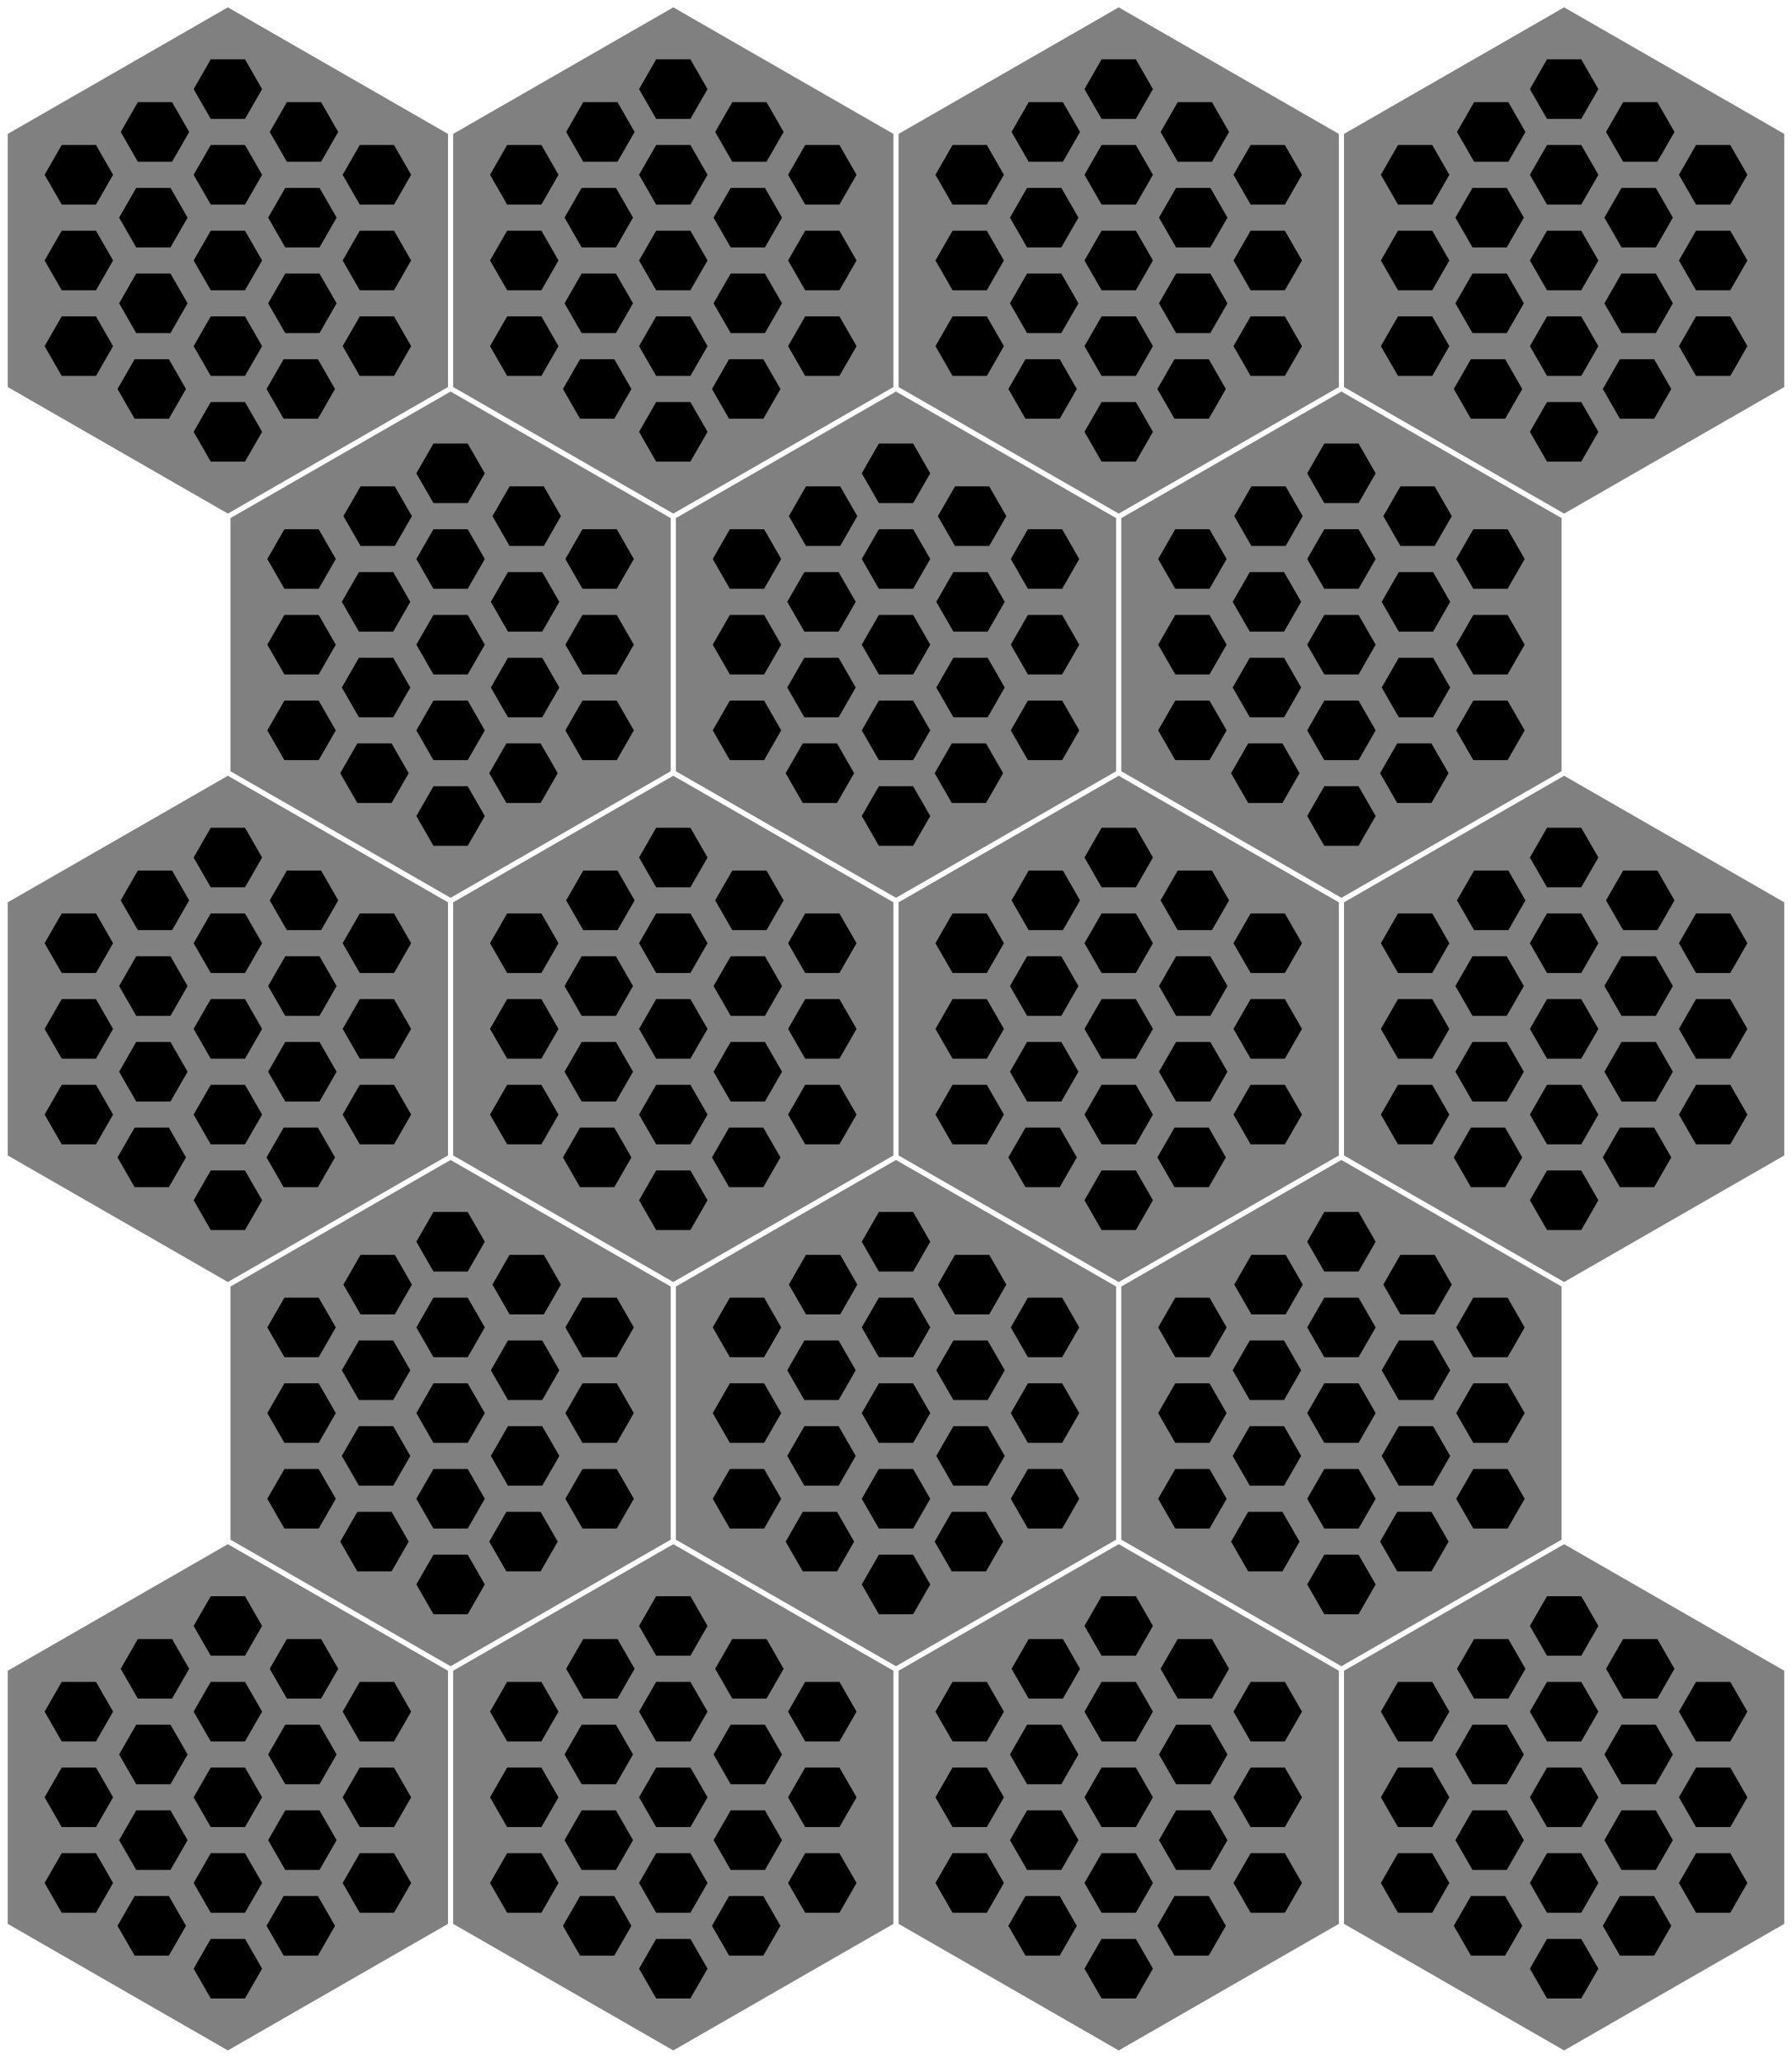 <?xml version="1.0" standalone="no"?>
<!DOCTYPE svg PUBLIC "-//W3C//DTD SVG 1.1//EN"
  "http://www.w3.org/Graphics/SVG/1.1/DTD/svg11.dtd">
<svg width="347.56" height="400" version="1.1"
  xmlns="http://www.w3.org/2000/svg">
<polygon points="44.195,2.0 86.39,26.25 86.39,74.75 44.195,99.0 2.0,74.75 2.0,26.25" style="stroke:grey;fill:grey;"/><polygon points="41.164,45.226 47.226,45.226 50.258,50.5 47.226,55.774 41.164,55.774 38.133,50.5" style="stroke:black;fill:black;"/><polygon points="41.164,28.614 47.226,28.614 50.258,33.889 47.226,39.163 41.164,39.163 38.133,33.889" style="stroke:black;fill:black;"/><polygon points="55.616,36.92 61.678,36.92 64.709,42.194 61.678,47.469 55.616,47.469 52.584,42.194" style="stroke:black;fill:black;"/><polygon points="55.616,53.531 61.678,53.531 64.709,58.806 61.678,64.08 55.616,64.08 52.584,58.806" style="stroke:black;fill:black;"/><polygon points="41.164,61.837 47.226,61.837 50.258,67.111 47.226,72.386 41.164,72.386 38.133,67.111" style="stroke:black;fill:black;"/><polygon points="26.712,53.531 32.774,53.531 35.806,58.806 32.774,64.08 26.712,64.08 23.681,58.806" style="stroke:black;fill:black;"/><polygon points="26.712,36.92 32.774,36.92 35.806,42.194 32.774,47.469 26.712,47.469 23.681,42.194" style="stroke:black;fill:black;"/><polygon points="41.164,12.003 47.226,12.003 50.258,17.278 47.226,22.552 41.164,22.552 38.133,17.278" style="stroke:black;fill:black;"/><polygon points="55.926,20.309 61.988,20.309 65.02,25.583 61.988,30.858 55.926,30.858 52.895,25.583" style="stroke:black;fill:black;"/><polygon points="70.067,28.614 76.13,28.614 79.161,33.889 76.13,39.163 70.067,39.163 67.036,33.889" style="stroke:black;fill:black;"/><polygon points="70.067,45.226 76.13,45.226 79.161,50.5 76.13,55.774 70.067,55.774 67.036,50.5" style="stroke:black;fill:black;"/><polygon points="70.067,61.837 76.13,61.837 79.161,67.111 76.13,72.386 70.067,72.386 67.036,67.111" style="stroke:black;fill:black;"/><polygon points="55.305,70.142 61.368,70.142 64.399,75.417 61.368,80.691 55.305,80.691 52.274,75.417" style="stroke:black;fill:black;"/><polygon points="41.164,78.448 47.226,78.448 50.258,83.722 47.226,88.997 41.164,88.997 38.133,83.722" style="stroke:black;fill:black;"/><polygon points="26.402,70.142 32.464,70.142 35.495,75.417 32.464,80.691 26.402,80.691 23.37,75.417" style="stroke:black;fill:black;"/><polygon points="12.26,61.837 18.323,61.837 21.354,67.111 18.323,72.386 12.26,72.386 9.229,67.111" style="stroke:black;fill:black;"/><polygon points="12.26,45.226 18.323,45.226 21.354,50.5 18.323,55.774 12.26,55.774 9.229,50.5" style="stroke:black;fill:black;"/><polygon points="12.26,28.614 18.323,28.614 21.354,33.889 18.323,39.163 12.26,39.163 9.229,33.889" style="stroke:black;fill:black;"/><polygon points="27.022,20.309 33.085,20.309 36.116,25.583 33.085,30.858 27.022,30.858 23.991,25.583" style="stroke:black;fill:black;"/><polygon points="130.585,2.0 172.78,26.25 172.78,74.75 130.585,99.0 88.39,74.75 88.39,26.25" style="stroke:grey;fill:grey;"/><polygon points="127.554,45.226 133.616,45.226 136.648,50.5 133.616,55.774 127.554,55.774 124.523,50.5" style="stroke:black;fill:black;"/><polygon points="127.554,28.614 133.616,28.614 136.648,33.889 133.616,39.163 127.554,39.163 124.523,33.889" style="stroke:black;fill:black;"/><polygon points="142.006,36.92 148.068,36.92 151.099,42.194 148.068,47.469 142.006,47.469 138.974,42.194" style="stroke:black;fill:black;"/><polygon points="142.006,53.531 148.068,53.531 151.099,58.806 148.068,64.08 142.006,64.08 138.974,58.806" style="stroke:black;fill:black;"/><polygon points="127.554,61.837 133.616,61.837 136.648,67.111 133.616,72.386 127.554,72.386 124.523,67.111" style="stroke:black;fill:black;"/><polygon points="113.102,53.531 119.164,53.531 122.196,58.806 119.164,64.08 113.102,64.08 110.071,58.806" style="stroke:black;fill:black;"/><polygon points="113.102,36.92 119.164,36.92 122.196,42.194 119.164,47.469 113.102,47.469 110.071,42.194" style="stroke:black;fill:black;"/><polygon points="127.554,12.003 133.616,12.003 136.648,17.278 133.616,22.552 127.554,22.552 124.523,17.278" style="stroke:black;fill:black;"/><polygon points="142.316,20.309 148.378,20.309 151.41,25.583 148.378,30.858 142.316,30.858 139.285,25.583" style="stroke:black;fill:black;"/><polygon points="156.457,28.614 162.52,28.614 165.551,33.889 162.52,39.163 156.457,39.163 153.426,33.889" style="stroke:black;fill:black;"/><polygon points="156.457,45.226 162.52,45.226 165.551,50.5 162.52,55.774 156.457,55.774 153.426,50.5" style="stroke:black;fill:black;"/><polygon points="156.457,61.837 162.52,61.837 165.551,67.111 162.52,72.386 156.457,72.386 153.426,67.111" style="stroke:black;fill:black;"/><polygon points="141.695,70.142 147.758,70.142 150.789,75.417 147.758,80.691 141.695,80.691 138.664,75.417" style="stroke:black;fill:black;"/><polygon points="127.554,78.448 133.616,78.448 136.648,83.722 133.616,88.997 127.554,88.997 124.523,83.722" style="stroke:black;fill:black;"/><polygon points="112.792,70.142 118.854,70.142 121.885,75.417 118.854,80.691 112.792,80.691 109.76,75.417" style="stroke:black;fill:black;"/><polygon points="98.65,61.837 104.713,61.837 107.744,67.111 104.713,72.386 98.65,72.386 95.619,67.111" style="stroke:black;fill:black;"/><polygon points="98.65,45.226 104.713,45.226 107.744,50.5 104.713,55.774 98.65,55.774 95.619,50.5" style="stroke:black;fill:black;"/><polygon points="98.65,28.614 104.713,28.614 107.744,33.889 104.713,39.163 98.65,39.163 95.619,33.889" style="stroke:black;fill:black;"/><polygon points="113.412,20.309 119.475,20.309 122.506,25.583 119.475,30.858 113.412,30.858 110.381,25.583" style="stroke:black;fill:black;"/><polygon points="216.975,2.0 259.17,26.25 259.17,74.75 216.975,99.0 174.78,74.75 174.78,26.25" style="stroke:grey;fill:grey;"/><polygon points="213.944,45.226 220.006,45.226 223.038,50.5 220.006,55.774 213.944,55.774 210.913,50.5" style="stroke:black;fill:black;"/><polygon points="213.944,28.614 220.006,28.614 223.038,33.889 220.006,39.163 213.944,39.163 210.913,33.889" style="stroke:black;fill:black;"/><polygon points="228.396,36.92 234.458,36.92 237.489,42.194 234.458,47.469 228.396,47.469 225.364,42.194" style="stroke:black;fill:black;"/><polygon points="228.396,53.531 234.458,53.531 237.489,58.806 234.458,64.08 228.396,64.08 225.364,58.806" style="stroke:black;fill:black;"/><polygon points="213.944,61.837 220.006,61.837 223.038,67.111 220.006,72.386 213.944,72.386 210.913,67.111" style="stroke:black;fill:black;"/><polygon points="199.492,53.531 205.554,53.531 208.586,58.806 205.554,64.08 199.492,64.08 196.461,58.806" style="stroke:black;fill:black;"/><polygon points="199.492,36.92 205.554,36.92 208.586,42.194 205.554,47.469 199.492,47.469 196.461,42.194" style="stroke:black;fill:black;"/><polygon points="213.944,12.003 220.006,12.003 223.038,17.278 220.006,22.552 213.944,22.552 210.913,17.278" style="stroke:black;fill:black;"/><polygon points="228.706,20.309 234.768,20.309 237.8,25.583 234.768,30.858 228.706,30.858 225.675,25.583" style="stroke:black;fill:black;"/><polygon points="242.847,28.614 248.91,28.614 251.941,33.889 248.91,39.163 242.847,39.163 239.816,33.889" style="stroke:black;fill:black;"/><polygon points="242.847,45.226 248.91,45.226 251.941,50.5 248.91,55.774 242.847,55.774 239.816,50.5" style="stroke:black;fill:black;"/><polygon points="242.847,61.837 248.91,61.837 251.941,67.111 248.91,72.386 242.847,72.386 239.816,67.111" style="stroke:black;fill:black;"/><polygon points="228.085,70.142 234.148,70.142 237.179,75.417 234.148,80.691 228.085,80.691 225.054,75.417" style="stroke:black;fill:black;"/><polygon points="213.944,78.448 220.006,78.448 223.038,83.722 220.006,88.997 213.944,88.997 210.913,83.722" style="stroke:black;fill:black;"/><polygon points="199.182,70.142 205.244,70.142 208.275,75.417 205.244,80.691 199.182,80.691 196.15,75.417" style="stroke:black;fill:black;"/><polygon points="185.04,61.837 191.103,61.837 194.134,67.111 191.103,72.386 185.04,72.386 182.009,67.111" style="stroke:black;fill:black;"/><polygon points="185.04,45.226 191.103,45.226 194.134,50.5 191.103,55.774 185.04,55.774 182.009,50.5" style="stroke:black;fill:black;"/><polygon points="185.04,28.614 191.103,28.614 194.134,33.889 191.103,39.163 185.04,39.163 182.009,33.889" style="stroke:black;fill:black;"/><polygon points="199.802,20.309 205.865,20.309 208.896,25.583 205.865,30.858 199.802,30.858 196.771,25.583" style="stroke:black;fill:black;"/><polygon points="303.365,2.0 345.56,26.25 345.56,74.75 303.365,99.0 261.17,74.75 261.17,26.25" style="stroke:grey;fill:grey;"/><polygon points="300.334,45.226 306.396,45.226 309.428,50.5 306.396,55.774 300.334,55.774 297.303,50.5" style="stroke:black;fill:black;"/><polygon points="300.334,28.614 306.396,28.614 309.428,33.889 306.396,39.163 300.334,39.163 297.303,33.889" style="stroke:black;fill:black;"/><polygon points="314.786,36.92 320.848,36.92 323.879,42.194 320.848,47.469 314.786,47.469 311.754,42.194" style="stroke:black;fill:black;"/><polygon points="314.786,53.531 320.848,53.531 323.879,58.806 320.848,64.08 314.786,64.08 311.754,58.806" style="stroke:black;fill:black;"/><polygon points="300.334,61.837 306.396,61.837 309.428,67.111 306.396,72.386 300.334,72.386 297.303,67.111" style="stroke:black;fill:black;"/><polygon points="285.882,53.531 291.944,53.531 294.976,58.806 291.944,64.08 285.882,64.08 282.851,58.806" style="stroke:black;fill:black;"/><polygon points="285.882,36.92 291.944,36.92 294.976,42.194 291.944,47.469 285.882,47.469 282.851,42.194" style="stroke:black;fill:black;"/><polygon points="300.334,12.003 306.396,12.003 309.428,17.278 306.396,22.552 300.334,22.552 297.303,17.278" style="stroke:black;fill:black;"/><polygon points="315.096,20.309 321.158,20.309 324.19,25.583 321.158,30.858 315.096,30.858 312.065,25.583" style="stroke:black;fill:black;"/><polygon points="329.237,28.614 335.3,28.614 338.331,33.889 335.3,39.163 329.237,39.163 326.206,33.889" style="stroke:black;fill:black;"/><polygon points="329.237,45.226 335.3,45.226 338.331,50.5 335.3,55.774 329.237,55.774 326.206,50.5" style="stroke:black;fill:black;"/><polygon points="329.237,61.837 335.3,61.837 338.331,67.111 335.3,72.386 329.237,72.386 326.206,67.111" style="stroke:black;fill:black;"/><polygon points="314.475,70.142 320.538,70.142 323.569,75.417 320.538,80.691 314.475,80.691 311.444,75.417" style="stroke:black;fill:black;"/><polygon points="300.334,78.448 306.396,78.448 309.428,83.722 306.396,88.997 300.334,88.997 297.303,83.722" style="stroke:black;fill:black;"/><polygon points="285.572,70.142 291.634,70.142 294.665,75.417 291.634,80.691 285.572,80.691 282.54,75.417" style="stroke:black;fill:black;"/><polygon points="271.43,61.837 277.493,61.837 280.524,67.111 277.493,72.386 271.43,72.386 268.399,67.111" style="stroke:black;fill:black;"/><polygon points="271.43,45.226 277.493,45.226 280.524,50.5 277.493,55.774 271.43,55.774 268.399,50.5" style="stroke:black;fill:black;"/><polygon points="271.43,28.614 277.493,28.614 280.524,33.889 277.493,39.163 271.43,39.163 268.399,33.889" style="stroke:black;fill:black;"/><polygon points="286.192,20.309 292.255,20.309 295.286,25.583 292.255,30.858 286.192,30.858 283.161,25.583" style="stroke:black;fill:black;"/><polygon points="87.39,76.49 129.585,100.74 129.585,149.24 87.39,173.49 45.195,149.24 45.195,100.74" style="stroke:grey;fill:grey;"/><polygon points="84.359,119.716 90.421,119.716 93.453,124.99 90.421,130.264 84.359,130.264 81.328,124.99" style="stroke:black;fill:black;"/><polygon points="84.359,103.104 90.421,103.104 93.453,108.379 90.421,113.653 84.359,113.653 81.328,108.379" style="stroke:black;fill:black;"/><polygon points="98.811,111.41 104.873,111.41 107.904,116.684 104.873,121.959 98.811,121.959 95.779,116.684" style="stroke:black;fill:black;"/><polygon points="98.811,128.021 104.873,128.021 107.904,133.296 104.873,138.57 98.811,138.57 95.779,133.296" style="stroke:black;fill:black;"/><polygon points="84.359,136.327 90.421,136.327 93.453,141.601 90.421,146.876 84.359,146.876 81.328,141.601" style="stroke:black;fill:black;"/><polygon points="69.907,128.021 75.969,128.021 79.001,133.296 75.969,138.57 69.907,138.57 66.876,133.296" style="stroke:black;fill:black;"/><polygon points="69.907,111.41 75.969,111.41 79.001,116.684 75.969,121.959 69.907,121.959 66.876,116.684" style="stroke:black;fill:black;"/><polygon points="84.359,86.493 90.421,86.493 93.453,91.767 90.421,97.042 84.359,97.042 81.328,91.767" style="stroke:black;fill:black;"/><polygon points="99.121,94.799 105.183,94.799 108.215,100.073 105.183,105.348 99.121,105.348 96.09,100.073" style="stroke:black;fill:black;"/><polygon points="113.262,103.104 119.325,103.104 122.356,108.379 119.325,113.653 113.262,113.653 110.231,108.379" style="stroke:black;fill:black;"/><polygon points="113.262,119.716 119.325,119.716 122.356,124.99 119.325,130.264 113.262,130.264 110.231,124.99" style="stroke:black;fill:black;"/><polygon points="113.262,136.327 119.325,136.327 122.356,141.601 119.325,146.876 113.262,146.876 110.231,141.601" style="stroke:black;fill:black;"/><polygon points="98.5,144.632 104.563,144.632 107.594,149.907 104.563,155.181 98.5,155.181 95.469,149.907" style="stroke:black;fill:black;"/><polygon points="84.359,152.938 90.421,152.938 93.453,158.212 90.421,163.487 84.359,163.487 81.328,158.212" style="stroke:black;fill:black;"/><polygon points="69.597,144.632 75.659,144.632 78.69,149.907 75.659,155.181 69.597,155.181 66.565,149.907" style="stroke:black;fill:black;"/><polygon points="55.455,136.327 61.518,136.327 64.549,141.601 61.518,146.876 55.455,146.876 52.424,141.601" style="stroke:black;fill:black;"/><polygon points="55.455,119.716 61.518,119.716 64.549,124.99 61.518,130.264 55.455,130.264 52.424,124.99" style="stroke:black;fill:black;"/><polygon points="55.455,103.104 61.518,103.104 64.549,108.379 61.518,113.653 55.455,113.653 52.424,108.379" style="stroke:black;fill:black;"/><polygon points="70.217,94.799 76.28,94.799 79.311,100.073 76.28,105.348 70.217,105.348 67.186,100.073" style="stroke:black;fill:black;"/><polygon points="173.78,76.49 215.975,100.74 215.975,149.24 173.78,173.49 131.585,149.24 131.585,100.74" style="stroke:grey;fill:grey;"/><polygon points="170.749,119.716 176.811,119.716 179.843,124.99 176.811,130.264 170.749,130.264 167.718,124.99" style="stroke:black;fill:black;"/><polygon points="170.749,103.104 176.811,103.104 179.843,108.379 176.811,113.653 170.749,113.653 167.718,108.379" style="stroke:black;fill:black;"/><polygon points="185.201,111.41 191.263,111.41 194.294,116.684 191.263,121.959 185.201,121.959 182.169,116.684" style="stroke:black;fill:black;"/><polygon points="185.201,128.021 191.263,128.021 194.294,133.296 191.263,138.57 185.201,138.57 182.169,133.296" style="stroke:black;fill:black;"/><polygon points="170.749,136.327 176.811,136.327 179.843,141.601 176.811,146.876 170.749,146.876 167.718,141.601" style="stroke:black;fill:black;"/><polygon points="156.297,128.021 162.359,128.021 165.391,133.296 162.359,138.57 156.297,138.57 153.266,133.296" style="stroke:black;fill:black;"/><polygon points="156.297,111.41 162.359,111.41 165.391,116.684 162.359,121.959 156.297,121.959 153.266,116.684" style="stroke:black;fill:black;"/><polygon points="170.749,86.493 176.811,86.493 179.843,91.767 176.811,97.042 170.749,97.042 167.718,91.767" style="stroke:black;fill:black;"/><polygon points="185.511,94.799 191.573,94.799 194.605,100.073 191.573,105.348 185.511,105.348 182.48,100.073" style="stroke:black;fill:black;"/><polygon points="199.652,103.104 205.715,103.104 208.746,108.379 205.715,113.653 199.652,113.653 196.621,108.379" style="stroke:black;fill:black;"/><polygon points="199.652,119.716 205.715,119.716 208.746,124.99 205.715,130.264 199.652,130.264 196.621,124.99" style="stroke:black;fill:black;"/><polygon points="199.652,136.327 205.715,136.327 208.746,141.601 205.715,146.876 199.652,146.876 196.621,141.601" style="stroke:black;fill:black;"/><polygon points="184.89,144.632 190.953,144.632 193.984,149.907 190.953,155.181 184.89,155.181 181.859,149.907" style="stroke:black;fill:black;"/><polygon points="170.749,152.938 176.811,152.938 179.843,158.212 176.811,163.487 170.749,163.487 167.718,158.212" style="stroke:black;fill:black;"/><polygon points="155.987,144.632 162.049,144.632 165.08,149.907 162.049,155.181 155.987,155.181 152.955,149.907" style="stroke:black;fill:black;"/><polygon points="141.845,136.327 147.908,136.327 150.939,141.601 147.908,146.876 141.845,146.876 138.814,141.601" style="stroke:black;fill:black;"/><polygon points="141.845,119.716 147.908,119.716 150.939,124.99 147.908,130.264 141.845,130.264 138.814,124.99" style="stroke:black;fill:black;"/><polygon points="141.845,103.104 147.908,103.104 150.939,108.379 147.908,113.653 141.845,113.653 138.814,108.379" style="stroke:black;fill:black;"/><polygon points="156.607,94.799 162.67,94.799 165.701,100.073 162.67,105.348 156.607,105.348 153.576,100.073" style="stroke:black;fill:black;"/><polygon points="260.17,76.49 302.365,100.74 302.365,149.24 260.17,173.49 217.975,149.24 217.975,100.74" style="stroke:grey;fill:grey;"/><polygon points="257.139,119.716 263.201,119.716 266.233,124.99 263.201,130.264 257.139,130.264 254.108,124.99" style="stroke:black;fill:black;"/><polygon points="257.139,103.104 263.201,103.104 266.233,108.379 263.201,113.653 257.139,113.653 254.108,108.379" style="stroke:black;fill:black;"/><polygon points="271.591,111.41 277.653,111.41 280.684,116.684 277.653,121.959 271.591,121.959 268.559,116.684" style="stroke:black;fill:black;"/><polygon points="271.591,128.021 277.653,128.021 280.684,133.296 277.653,138.57 271.591,138.57 268.559,133.296" style="stroke:black;fill:black;"/><polygon points="257.139,136.327 263.201,136.327 266.233,141.601 263.201,146.876 257.139,146.876 254.108,141.601" style="stroke:black;fill:black;"/><polygon points="242.687,128.021 248.749,128.021 251.781,133.296 248.749,138.57 242.687,138.57 239.656,133.296" style="stroke:black;fill:black;"/><polygon points="242.687,111.41 248.749,111.41 251.781,116.684 248.749,121.959 242.687,121.959 239.656,116.684" style="stroke:black;fill:black;"/><polygon points="257.139,86.493 263.201,86.493 266.233,91.767 263.201,97.042 257.139,97.042 254.108,91.767" style="stroke:black;fill:black;"/><polygon points="271.901,94.799 277.963,94.799 280.995,100.073 277.963,105.348 271.901,105.348 268.87,100.073" style="stroke:black;fill:black;"/><polygon points="286.042,103.104 292.105,103.104 295.136,108.379 292.105,113.653 286.042,113.653 283.011,108.379" style="stroke:black;fill:black;"/><polygon points="286.042,119.716 292.105,119.716 295.136,124.99 292.105,130.264 286.042,130.264 283.011,124.99" style="stroke:black;fill:black;"/><polygon points="286.042,136.327 292.105,136.327 295.136,141.601 292.105,146.876 286.042,146.876 283.011,141.601" style="stroke:black;fill:black;"/><polygon points="271.28,144.632 277.343,144.632 280.374,149.907 277.343,155.181 271.28,155.181 268.249,149.907" style="stroke:black;fill:black;"/><polygon points="257.139,152.938 263.201,152.938 266.233,158.212 263.201,163.487 257.139,163.487 254.108,158.212" style="stroke:black;fill:black;"/><polygon points="242.377,144.632 248.439,144.632 251.47,149.907 248.439,155.181 242.377,155.181 239.345,149.907" style="stroke:black;fill:black;"/><polygon points="228.235,136.327 234.298,136.327 237.329,141.601 234.298,146.876 228.235,146.876 225.204,141.601" style="stroke:black;fill:black;"/><polygon points="228.235,119.716 234.298,119.716 237.329,124.99 234.298,130.264 228.235,130.264 225.204,124.99" style="stroke:black;fill:black;"/><polygon points="228.235,103.104 234.298,103.104 237.329,108.379 234.298,113.653 228.235,113.653 225.204,108.379" style="stroke:black;fill:black;"/><polygon points="242.997,94.799 249.06,94.799 252.091,100.073 249.06,105.348 242.997,105.348 239.966,100.073" style="stroke:black;fill:black;"/><polygon points="44.195,150.98 86.39,175.23 86.39,223.73 44.195,247.98 2.0,223.73 2.0,175.23" style="stroke:grey;fill:grey;"/><polygon points="41.164,194.206 47.226,194.206 50.258,199.48 47.226,204.754 41.164,204.754 38.133,199.48" style="stroke:black;fill:black;"/><polygon points="41.164,177.594 47.226,177.594 50.258,182.869 47.226,188.143 41.164,188.143 38.133,182.869" style="stroke:black;fill:black;"/><polygon points="55.616,185.9 61.678,185.9 64.709,191.174 61.678,196.449 55.616,196.449 52.584,191.174" style="stroke:black;fill:black;"/><polygon points="55.616,202.511 61.678,202.511 64.709,207.786 61.678,213.06 55.616,213.06 52.584,207.786" style="stroke:black;fill:black;"/><polygon points="41.164,210.817 47.226,210.817 50.258,216.091 47.226,221.366 41.164,221.366 38.133,216.091" style="stroke:black;fill:black;"/><polygon points="26.712,202.511 32.774,202.511 35.806,207.786 32.774,213.06 26.712,213.06 23.681,207.786" style="stroke:black;fill:black;"/><polygon points="26.712,185.9 32.774,185.9 35.806,191.174 32.774,196.449 26.712,196.449 23.681,191.174" style="stroke:black;fill:black;"/><polygon points="41.164,160.983 47.226,160.983 50.258,166.257 47.226,171.532 41.164,171.532 38.133,166.257" style="stroke:black;fill:black;"/><polygon points="55.926,169.289 61.988,169.289 65.02,174.563 61.988,179.837 55.926,179.837 52.895,174.563" style="stroke:black;fill:black;"/><polygon points="70.067,177.594 76.13,177.594 79.161,182.869 76.13,188.143 70.067,188.143 67.036,182.869" style="stroke:black;fill:black;"/><polygon points="70.067,194.206 76.13,194.206 79.161,199.48 76.13,204.754 70.067,204.754 67.036,199.48" style="stroke:black;fill:black;"/><polygon points="70.067,210.817 76.13,210.817 79.161,216.091 76.13,221.366 70.067,221.366 67.036,216.091" style="stroke:black;fill:black;"/><polygon points="55.305,219.123 61.368,219.123 64.399,224.397 61.368,229.671 55.305,229.671 52.274,224.397" style="stroke:black;fill:black;"/><polygon points="41.164,227.428 47.226,227.428 50.258,232.702 47.226,237.977 41.164,237.977 38.133,232.702" style="stroke:black;fill:black;"/><polygon points="26.402,219.123 32.464,219.123 35.495,224.397 32.464,229.671 26.402,229.671 23.37,224.397" style="stroke:black;fill:black;"/><polygon points="12.26,210.817 18.323,210.817 21.354,216.091 18.323,221.366 12.26,221.366 9.229,216.091" style="stroke:black;fill:black;"/><polygon points="12.26,194.206 18.323,194.206 21.354,199.48 18.323,204.754 12.26,204.754 9.229,199.48" style="stroke:black;fill:black;"/><polygon points="12.26,177.594 18.323,177.594 21.354,182.869 18.323,188.143 12.26,188.143 9.229,182.869" style="stroke:black;fill:black;"/><polygon points="27.022,169.289 33.085,169.289 36.116,174.563 33.085,179.837 27.022,179.837 23.991,174.563" style="stroke:black;fill:black;"/><polygon points="130.585,150.98 172.78,175.23 172.78,223.73 130.585,247.98 88.39,223.73 88.39,175.23" style="stroke:grey;fill:grey;"/><polygon points="127.554,194.206 133.616,194.206 136.648,199.48 133.616,204.754 127.554,204.754 124.523,199.48" style="stroke:black;fill:black;"/><polygon points="127.554,177.594 133.616,177.594 136.648,182.869 133.616,188.143 127.554,188.143 124.523,182.869" style="stroke:black;fill:black;"/><polygon points="142.006,185.9 148.068,185.9 151.099,191.174 148.068,196.449 142.006,196.449 138.974,191.174" style="stroke:black;fill:black;"/><polygon points="142.006,202.511 148.068,202.511 151.099,207.786 148.068,213.06 142.006,213.06 138.974,207.786" style="stroke:black;fill:black;"/><polygon points="127.554,210.817 133.616,210.817 136.648,216.091 133.616,221.366 127.554,221.366 124.523,216.091" style="stroke:black;fill:black;"/><polygon points="113.102,202.511 119.164,202.511 122.196,207.786 119.164,213.06 113.102,213.06 110.071,207.786" style="stroke:black;fill:black;"/><polygon points="113.102,185.9 119.164,185.9 122.196,191.174 119.164,196.449 113.102,196.449 110.071,191.174" style="stroke:black;fill:black;"/><polygon points="127.554,160.983 133.616,160.983 136.648,166.257 133.616,171.532 127.554,171.532 124.523,166.257" style="stroke:black;fill:black;"/><polygon points="142.316,169.289 148.378,169.289 151.41,174.563 148.378,179.837 142.316,179.837 139.285,174.563" style="stroke:black;fill:black;"/><polygon points="156.457,177.594 162.52,177.594 165.551,182.869 162.52,188.143 156.457,188.143 153.426,182.869" style="stroke:black;fill:black;"/><polygon points="156.457,194.206 162.52,194.206 165.551,199.48 162.52,204.754 156.457,204.754 153.426,199.48" style="stroke:black;fill:black;"/><polygon points="156.457,210.817 162.52,210.817 165.551,216.091 162.52,221.366 156.457,221.366 153.426,216.091" style="stroke:black;fill:black;"/><polygon points="141.695,219.123 147.758,219.123 150.789,224.397 147.758,229.671 141.695,229.671 138.664,224.397" style="stroke:black;fill:black;"/><polygon points="127.554,227.428 133.616,227.428 136.648,232.702 133.616,237.977 127.554,237.977 124.523,232.702" style="stroke:black;fill:black;"/><polygon points="112.792,219.123 118.854,219.123 121.885,224.397 118.854,229.671 112.792,229.671 109.76,224.397" style="stroke:black;fill:black;"/><polygon points="98.65,210.817 104.713,210.817 107.744,216.091 104.713,221.366 98.65,221.366 95.619,216.091" style="stroke:black;fill:black;"/><polygon points="98.65,194.206 104.713,194.206 107.744,199.48 104.713,204.754 98.65,204.754 95.619,199.48" style="stroke:black;fill:black;"/><polygon points="98.65,177.594 104.713,177.594 107.744,182.869 104.713,188.143 98.65,188.143 95.619,182.869" style="stroke:black;fill:black;"/><polygon points="113.412,169.289 119.475,169.289 122.506,174.563 119.475,179.837 113.412,179.837 110.381,174.563" style="stroke:black;fill:black;"/><polygon points="216.975,150.98 259.17,175.23 259.17,223.73 216.975,247.98 174.78,223.73 174.78,175.23" style="stroke:grey;fill:grey;"/><polygon points="213.944,194.206 220.006,194.206 223.038,199.48 220.006,204.754 213.944,204.754 210.913,199.48" style="stroke:black;fill:black;"/><polygon points="213.944,177.594 220.006,177.594 223.038,182.869 220.006,188.143 213.944,188.143 210.913,182.869" style="stroke:black;fill:black;"/><polygon points="228.396,185.9 234.458,185.9 237.489,191.174 234.458,196.449 228.396,196.449 225.364,191.174" style="stroke:black;fill:black;"/><polygon points="228.396,202.511 234.458,202.511 237.489,207.786 234.458,213.06 228.396,213.06 225.364,207.786" style="stroke:black;fill:black;"/><polygon points="213.944,210.817 220.006,210.817 223.038,216.091 220.006,221.366 213.944,221.366 210.913,216.091" style="stroke:black;fill:black;"/><polygon points="199.492,202.511 205.554,202.511 208.586,207.786 205.554,213.06 199.492,213.06 196.461,207.786" style="stroke:black;fill:black;"/><polygon points="199.492,185.9 205.554,185.9 208.586,191.174 205.554,196.449 199.492,196.449 196.461,191.174" style="stroke:black;fill:black;"/><polygon points="213.944,160.983 220.006,160.983 223.038,166.257 220.006,171.532 213.944,171.532 210.913,166.257" style="stroke:black;fill:black;"/><polygon points="228.706,169.289 234.768,169.289 237.8,174.563 234.768,179.837 228.706,179.837 225.675,174.563" style="stroke:black;fill:black;"/><polygon points="242.847,177.594 248.91,177.594 251.941,182.869 248.91,188.143 242.847,188.143 239.816,182.869" style="stroke:black;fill:black;"/><polygon points="242.847,194.206 248.91,194.206 251.941,199.48 248.91,204.754 242.847,204.754 239.816,199.48" style="stroke:black;fill:black;"/><polygon points="242.847,210.817 248.91,210.817 251.941,216.091 248.91,221.366 242.847,221.366 239.816,216.091" style="stroke:black;fill:black;"/><polygon points="228.085,219.123 234.148,219.123 237.179,224.397 234.148,229.671 228.085,229.671 225.054,224.397" style="stroke:black;fill:black;"/><polygon points="213.944,227.428 220.006,227.428 223.038,232.702 220.006,237.977 213.944,237.977 210.913,232.702" style="stroke:black;fill:black;"/><polygon points="199.182,219.123 205.244,219.123 208.275,224.397 205.244,229.671 199.182,229.671 196.15,224.397" style="stroke:black;fill:black;"/><polygon points="185.04,210.817 191.103,210.817 194.134,216.091 191.103,221.366 185.04,221.366 182.009,216.091" style="stroke:black;fill:black;"/><polygon points="185.04,194.206 191.103,194.206 194.134,199.48 191.103,204.754 185.04,204.754 182.009,199.48" style="stroke:black;fill:black;"/><polygon points="185.04,177.594 191.103,177.594 194.134,182.869 191.103,188.143 185.04,188.143 182.009,182.869" style="stroke:black;fill:black;"/><polygon points="199.802,169.289 205.865,169.289 208.896,174.563 205.865,179.837 199.802,179.837 196.771,174.563" style="stroke:black;fill:black;"/><polygon points="303.365,150.98 345.56,175.23 345.56,223.73 303.365,247.98 261.17,223.73 261.17,175.23" style="stroke:grey;fill:grey;"/><polygon points="300.334,194.206 306.396,194.206 309.428,199.48 306.396,204.754 300.334,204.754 297.303,199.48" style="stroke:black;fill:black;"/><polygon points="300.334,177.594 306.396,177.594 309.428,182.869 306.396,188.143 300.334,188.143 297.303,182.869" style="stroke:black;fill:black;"/><polygon points="314.786,185.9 320.848,185.9 323.879,191.174 320.848,196.449 314.786,196.449 311.754,191.174" style="stroke:black;fill:black;"/><polygon points="314.786,202.511 320.848,202.511 323.879,207.786 320.848,213.06 314.786,213.06 311.754,207.786" style="stroke:black;fill:black;"/><polygon points="300.334,210.817 306.396,210.817 309.428,216.091 306.396,221.366 300.334,221.366 297.303,216.091" style="stroke:black;fill:black;"/><polygon points="285.882,202.511 291.944,202.511 294.976,207.786 291.944,213.06 285.882,213.06 282.851,207.786" style="stroke:black;fill:black;"/><polygon points="285.882,185.9 291.944,185.9 294.976,191.174 291.944,196.449 285.882,196.449 282.851,191.174" style="stroke:black;fill:black;"/><polygon points="300.334,160.983 306.396,160.983 309.428,166.257 306.396,171.532 300.334,171.532 297.303,166.257" style="stroke:black;fill:black;"/><polygon points="315.096,169.289 321.158,169.289 324.19,174.563 321.158,179.837 315.096,179.837 312.065,174.563" style="stroke:black;fill:black;"/><polygon points="329.237,177.594 335.3,177.594 338.331,182.869 335.3,188.143 329.237,188.143 326.206,182.869" style="stroke:black;fill:black;"/><polygon points="329.237,194.206 335.3,194.206 338.331,199.48 335.3,204.754 329.237,204.754 326.206,199.48" style="stroke:black;fill:black;"/><polygon points="329.237,210.817 335.3,210.817 338.331,216.091 335.3,221.366 329.237,221.366 326.206,216.091" style="stroke:black;fill:black;"/><polygon points="314.475,219.123 320.538,219.123 323.569,224.397 320.538,229.671 314.475,229.671 311.444,224.397" style="stroke:black;fill:black;"/><polygon points="300.334,227.428 306.396,227.428 309.428,232.702 306.396,237.977 300.334,237.977 297.303,232.702" style="stroke:black;fill:black;"/><polygon points="285.572,219.123 291.634,219.123 294.665,224.397 291.634,229.671 285.572,229.671 282.54,224.397" style="stroke:black;fill:black;"/><polygon points="271.43,210.817 277.493,210.817 280.524,216.091 277.493,221.366 271.43,221.366 268.399,216.091" style="stroke:black;fill:black;"/><polygon points="271.43,194.206 277.493,194.206 280.524,199.48 277.493,204.754 271.43,204.754 268.399,199.48" style="stroke:black;fill:black;"/><polygon points="271.43,177.594 277.493,177.594 280.524,182.869 277.493,188.143 271.43,188.143 268.399,182.869" style="stroke:black;fill:black;"/><polygon points="286.192,169.289 292.255,169.289 295.286,174.563 292.255,179.837 286.192,179.837 283.161,174.563" style="stroke:black;fill:black;"/><polygon points="87.39,225.47 129.585,249.72 129.585,298.22 87.39,322.47 45.195,298.22 45.195,249.72" style="stroke:grey;fill:grey;"/><polygon points="84.359,268.696 90.421,268.696 93.453,273.97 90.421,279.244 84.359,279.244 81.328,273.97" style="stroke:black;fill:black;"/><polygon points="84.359,252.084 90.421,252.084 93.453,257.359 90.421,262.633 84.359,262.633 81.328,257.359" style="stroke:black;fill:black;"/><polygon points="98.811,260.39 104.873,260.39 107.904,265.664 104.873,270.939 98.811,270.939 95.779,265.664" style="stroke:black;fill:black;"/><polygon points="98.811,277.001 104.873,277.001 107.904,282.276 104.873,287.55 98.811,287.55 95.779,282.276" style="stroke:black;fill:black;"/><polygon points="84.359,285.307 90.421,285.307 93.453,290.581 90.421,295.856 84.359,295.856 81.328,290.581" style="stroke:black;fill:black;"/><polygon points="69.907,277.001 75.969,277.001 79.001,282.276 75.969,287.55 69.907,287.55 66.876,282.276" style="stroke:black;fill:black;"/><polygon points="69.907,260.39 75.969,260.39 79.001,265.664 75.969,270.939 69.907,270.939 66.876,265.664" style="stroke:black;fill:black;"/><polygon points="84.359,235.473 90.421,235.473 93.453,240.747 90.421,246.022 84.359,246.022 81.328,240.747" style="stroke:black;fill:black;"/><polygon points="99.121,243.779 105.183,243.779 108.215,249.053 105.183,254.327 99.121,254.327 96.09,249.053" style="stroke:black;fill:black;"/><polygon points="113.262,252.084 119.325,252.084 122.356,257.359 119.325,262.633 113.262,262.633 110.231,257.359" style="stroke:black;fill:black;"/><polygon points="113.262,268.696 119.325,268.696 122.356,273.97 119.325,279.244 113.262,279.244 110.231,273.97" style="stroke:black;fill:black;"/><polygon points="113.262,285.307 119.325,285.307 122.356,290.581 119.325,295.856 113.262,295.856 110.231,290.581" style="stroke:black;fill:black;"/><polygon points="98.5,293.612 104.563,293.612 107.594,298.887 104.563,304.161 98.5,304.161 95.469,298.887" style="stroke:black;fill:black;"/><polygon points="84.359,301.918 90.421,301.918 93.453,307.192 90.421,312.467 84.359,312.467 81.328,307.192" style="stroke:black;fill:black;"/><polygon points="69.597,293.612 75.659,293.612 78.69,298.887 75.659,304.161 69.597,304.161 66.565,298.887" style="stroke:black;fill:black;"/><polygon points="55.455,285.307 61.518,285.307 64.549,290.581 61.518,295.856 55.455,295.856 52.424,290.581" style="stroke:black;fill:black;"/><polygon points="55.455,268.696 61.518,268.696 64.549,273.97 61.518,279.244 55.455,279.244 52.424,273.97" style="stroke:black;fill:black;"/><polygon points="55.455,252.084 61.518,252.084 64.549,257.359 61.518,262.633 55.455,262.633 52.424,257.359" style="stroke:black;fill:black;"/><polygon points="70.217,243.779 76.28,243.779 79.311,249.053 76.28,254.327 70.217,254.327 67.186,249.053" style="stroke:black;fill:black;"/><polygon points="173.78,225.47 215.975,249.72 215.975,298.22 173.78,322.47 131.585,298.22 131.585,249.72" style="stroke:grey;fill:grey;"/><polygon points="170.749,268.696 176.811,268.696 179.843,273.97 176.811,279.244 170.749,279.244 167.718,273.97" style="stroke:black;fill:black;"/><polygon points="170.749,252.084 176.811,252.084 179.843,257.359 176.811,262.633 170.749,262.633 167.718,257.359" style="stroke:black;fill:black;"/><polygon points="185.201,260.39 191.263,260.39 194.294,265.664 191.263,270.939 185.201,270.939 182.169,265.664" style="stroke:black;fill:black;"/><polygon points="185.201,277.001 191.263,277.001 194.294,282.276 191.263,287.55 185.201,287.55 182.169,282.276" style="stroke:black;fill:black;"/><polygon points="170.749,285.307 176.811,285.307 179.843,290.581 176.811,295.856 170.749,295.856 167.718,290.581" style="stroke:black;fill:black;"/><polygon points="156.297,277.001 162.359,277.001 165.391,282.276 162.359,287.55 156.297,287.55 153.266,282.276" style="stroke:black;fill:black;"/><polygon points="156.297,260.39 162.359,260.39 165.391,265.664 162.359,270.939 156.297,270.939 153.266,265.664" style="stroke:black;fill:black;"/><polygon points="170.749,235.473 176.811,235.473 179.843,240.747 176.811,246.022 170.749,246.022 167.718,240.747" style="stroke:black;fill:black;"/><polygon points="185.511,243.779 191.573,243.779 194.605,249.053 191.573,254.327 185.511,254.327 182.48,249.053" style="stroke:black;fill:black;"/><polygon points="199.652,252.084 205.715,252.084 208.746,257.359 205.715,262.633 199.652,262.633 196.621,257.359" style="stroke:black;fill:black;"/><polygon points="199.652,268.696 205.715,268.696 208.746,273.97 205.715,279.244 199.652,279.244 196.621,273.97" style="stroke:black;fill:black;"/><polygon points="199.652,285.307 205.715,285.307 208.746,290.581 205.715,295.856 199.652,295.856 196.621,290.581" style="stroke:black;fill:black;"/><polygon points="184.89,293.612 190.953,293.612 193.984,298.887 190.953,304.161 184.89,304.161 181.859,298.887" style="stroke:black;fill:black;"/><polygon points="170.749,301.918 176.811,301.918 179.843,307.192 176.811,312.467 170.749,312.467 167.718,307.192" style="stroke:black;fill:black;"/><polygon points="155.987,293.612 162.049,293.612 165.08,298.887 162.049,304.161 155.987,304.161 152.955,298.887" style="stroke:black;fill:black;"/><polygon points="141.845,285.307 147.908,285.307 150.939,290.581 147.908,295.856 141.845,295.856 138.814,290.581" style="stroke:black;fill:black;"/><polygon points="141.845,268.696 147.908,268.696 150.939,273.97 147.908,279.244 141.845,279.244 138.814,273.97" style="stroke:black;fill:black;"/><polygon points="141.845,252.084 147.908,252.084 150.939,257.359 147.908,262.633 141.845,262.633 138.814,257.359" style="stroke:black;fill:black;"/><polygon points="156.607,243.779 162.67,243.779 165.701,249.053 162.67,254.327 156.607,254.327 153.576,249.053" style="stroke:black;fill:black;"/><polygon points="260.17,225.47 302.365,249.72 302.365,298.22 260.17,322.47 217.975,298.22 217.975,249.72" style="stroke:grey;fill:grey;"/><polygon points="257.139,268.696 263.201,268.696 266.233,273.97 263.201,279.244 257.139,279.244 254.108,273.97" style="stroke:black;fill:black;"/><polygon points="257.139,252.084 263.201,252.084 266.233,257.359 263.201,262.633 257.139,262.633 254.108,257.359" style="stroke:black;fill:black;"/><polygon points="271.591,260.39 277.653,260.39 280.684,265.664 277.653,270.939 271.591,270.939 268.559,265.664" style="stroke:black;fill:black;"/><polygon points="271.591,277.001 277.653,277.001 280.684,282.276 277.653,287.55 271.591,287.55 268.559,282.276" style="stroke:black;fill:black;"/><polygon points="257.139,285.307 263.201,285.307 266.233,290.581 263.201,295.856 257.139,295.856 254.108,290.581" style="stroke:black;fill:black;"/><polygon points="242.687,277.001 248.749,277.001 251.781,282.276 248.749,287.55 242.687,287.55 239.656,282.276" style="stroke:black;fill:black;"/><polygon points="242.687,260.39 248.749,260.39 251.781,265.664 248.749,270.939 242.687,270.939 239.656,265.664" style="stroke:black;fill:black;"/><polygon points="257.139,235.473 263.201,235.473 266.233,240.747 263.201,246.022 257.139,246.022 254.108,240.747" style="stroke:black;fill:black;"/><polygon points="271.901,243.779 277.963,243.779 280.995,249.053 277.963,254.327 271.901,254.327 268.87,249.053" style="stroke:black;fill:black;"/><polygon points="286.042,252.084 292.105,252.084 295.136,257.359 292.105,262.633 286.042,262.633 283.011,257.359" style="stroke:black;fill:black;"/><polygon points="286.042,268.696 292.105,268.696 295.136,273.97 292.105,279.244 286.042,279.244 283.011,273.97" style="stroke:black;fill:black;"/><polygon points="286.042,285.307 292.105,285.307 295.136,290.581 292.105,295.856 286.042,295.856 283.011,290.581" style="stroke:black;fill:black;"/><polygon points="271.28,293.612 277.343,293.612 280.374,298.887 277.343,304.161 271.28,304.161 268.249,298.887" style="stroke:black;fill:black;"/><polygon points="257.139,301.918 263.201,301.918 266.233,307.192 263.201,312.467 257.139,312.467 254.108,307.192" style="stroke:black;fill:black;"/><polygon points="242.377,293.612 248.439,293.612 251.47,298.887 248.439,304.161 242.377,304.161 239.345,298.887" style="stroke:black;fill:black;"/><polygon points="228.235,285.307 234.298,285.307 237.329,290.581 234.298,295.856 228.235,295.856 225.204,290.581" style="stroke:black;fill:black;"/><polygon points="228.235,268.696 234.298,268.696 237.329,273.97 234.298,279.244 228.235,279.244 225.204,273.97" style="stroke:black;fill:black;"/><polygon points="228.235,252.084 234.298,252.084 237.329,257.359 234.298,262.633 228.235,262.633 225.204,257.359" style="stroke:black;fill:black;"/><polygon points="242.997,243.779 249.06,243.779 252.091,249.053 249.06,254.327 242.997,254.327 239.966,249.053" style="stroke:black;fill:black;"/><polygon points="44.195,299.96 86.39,324.21 86.39,372.71 44.195,396.96 2.0,372.71 2.0,324.21" style="stroke:grey;fill:grey;"/><polygon points="41.164,343.186 47.226,343.186 50.258,348.46 47.226,353.734 41.164,353.734 38.133,348.46" style="stroke:black;fill:black;"/><polygon points="41.164,326.574 47.226,326.574 50.258,331.849 47.226,337.123 41.164,337.123 38.133,331.849" style="stroke:black;fill:black;"/><polygon points="55.616,334.88 61.678,334.88 64.709,340.154 61.678,345.429 55.616,345.429 52.584,340.154" style="stroke:black;fill:black;"/><polygon points="55.616,351.491 61.678,351.491 64.709,356.766 61.678,362.04 55.616,362.04 52.584,356.766" style="stroke:black;fill:black;"/><polygon points="41.164,359.797 47.226,359.797 50.258,365.071 47.226,370.346 41.164,370.346 38.133,365.071" style="stroke:black;fill:black;"/><polygon points="26.712,351.491 32.774,351.491 35.806,356.766 32.774,362.04 26.712,362.04 23.681,356.766" style="stroke:black;fill:black;"/><polygon points="26.712,334.88 32.774,334.88 35.806,340.154 32.774,345.429 26.712,345.429 23.681,340.154" style="stroke:black;fill:black;"/><polygon points="41.164,309.963 47.226,309.963 50.258,315.237 47.226,320.512 41.164,320.512 38.133,315.237" style="stroke:black;fill:black;"/><polygon points="55.926,318.269 61.988,318.269 65.02,323.543 61.988,328.817 55.926,328.817 52.895,323.543" style="stroke:black;fill:black;"/><polygon points="70.067,326.574 76.13,326.574 79.161,331.849 76.13,337.123 70.067,337.123 67.036,331.849" style="stroke:black;fill:black;"/><polygon points="70.067,343.186 76.13,343.186 79.161,348.46 76.13,353.734 70.067,353.734 67.036,348.46" style="stroke:black;fill:black;"/><polygon points="70.067,359.797 76.13,359.797 79.161,365.071 76.13,370.346 70.067,370.346 67.036,365.071" style="stroke:black;fill:black;"/><polygon points="55.305,368.102 61.368,368.102 64.399,373.377 61.368,378.651 55.305,378.651 52.274,373.377" style="stroke:black;fill:black;"/><polygon points="41.164,376.408 47.226,376.408 50.258,381.683 47.226,386.957 41.164,386.957 38.133,381.683" style="stroke:black;fill:black;"/><polygon points="26.402,368.102 32.464,368.102 35.495,373.377 32.464,378.651 26.402,378.651 23.37,373.377" style="stroke:black;fill:black;"/><polygon points="12.26,359.797 18.323,359.797 21.354,365.071 18.323,370.346 12.26,370.346 9.229,365.071" style="stroke:black;fill:black;"/><polygon points="12.26,343.186 18.323,343.186 21.354,348.46 18.323,353.734 12.26,353.734 9.229,348.46" style="stroke:black;fill:black;"/><polygon points="12.26,326.574 18.323,326.574 21.354,331.849 18.323,337.123 12.26,337.123 9.229,331.849" style="stroke:black;fill:black;"/><polygon points="27.022,318.269 33.085,318.269 36.116,323.543 33.085,328.817 27.022,328.817 23.991,323.543" style="stroke:black;fill:black;"/><polygon points="130.585,299.96 172.78,324.21 172.78,372.71 130.585,396.96 88.39,372.71 88.39,324.21" style="stroke:grey;fill:grey;"/><polygon points="127.554,343.186 133.616,343.186 136.648,348.46 133.616,353.734 127.554,353.734 124.523,348.46" style="stroke:black;fill:black;"/><polygon points="127.554,326.574 133.616,326.574 136.648,331.849 133.616,337.123 127.554,337.123 124.523,331.849" style="stroke:black;fill:black;"/><polygon points="142.006,334.88 148.068,334.88 151.099,340.154 148.068,345.429 142.006,345.429 138.974,340.154" style="stroke:black;fill:black;"/><polygon points="142.006,351.491 148.068,351.491 151.099,356.766 148.068,362.04 142.006,362.04 138.974,356.766" style="stroke:black;fill:black;"/><polygon points="127.554,359.797 133.616,359.797 136.648,365.071 133.616,370.346 127.554,370.346 124.523,365.071" style="stroke:black;fill:black;"/><polygon points="113.102,351.491 119.164,351.491 122.196,356.766 119.164,362.04 113.102,362.04 110.071,356.766" style="stroke:black;fill:black;"/><polygon points="113.102,334.88 119.164,334.88 122.196,340.154 119.164,345.429 113.102,345.429 110.071,340.154" style="stroke:black;fill:black;"/><polygon points="127.554,309.963 133.616,309.963 136.648,315.237 133.616,320.512 127.554,320.512 124.523,315.237" style="stroke:black;fill:black;"/><polygon points="142.316,318.269 148.378,318.269 151.41,323.543 148.378,328.817 142.316,328.817 139.285,323.543" style="stroke:black;fill:black;"/><polygon points="156.457,326.574 162.52,326.574 165.551,331.849 162.52,337.123 156.457,337.123 153.426,331.849" style="stroke:black;fill:black;"/><polygon points="156.457,343.186 162.52,343.186 165.551,348.46 162.52,353.734 156.457,353.734 153.426,348.46" style="stroke:black;fill:black;"/><polygon points="156.457,359.797 162.52,359.797 165.551,365.071 162.52,370.346 156.457,370.346 153.426,365.071" style="stroke:black;fill:black;"/><polygon points="141.695,368.102 147.758,368.102 150.789,373.377 147.758,378.651 141.695,378.651 138.664,373.377" style="stroke:black;fill:black;"/><polygon points="127.554,376.408 133.616,376.408 136.648,381.683 133.616,386.957 127.554,386.957 124.523,381.683" style="stroke:black;fill:black;"/><polygon points="112.792,368.102 118.854,368.102 121.885,373.377 118.854,378.651 112.792,378.651 109.76,373.377" style="stroke:black;fill:black;"/><polygon points="98.65,359.797 104.713,359.797 107.744,365.071 104.713,370.346 98.65,370.346 95.619,365.071" style="stroke:black;fill:black;"/><polygon points="98.65,343.186 104.713,343.186 107.744,348.46 104.713,353.734 98.65,353.734 95.619,348.46" style="stroke:black;fill:black;"/><polygon points="98.65,326.574 104.713,326.574 107.744,331.849 104.713,337.123 98.65,337.123 95.619,331.849" style="stroke:black;fill:black;"/><polygon points="113.412,318.269 119.475,318.269 122.506,323.543 119.475,328.817 113.412,328.817 110.381,323.543" style="stroke:black;fill:black;"/><polygon points="216.975,299.96 259.17,324.21 259.17,372.71 216.975,396.96 174.78,372.71 174.78,324.21" style="stroke:grey;fill:grey;"/><polygon points="213.944,343.186 220.006,343.186 223.038,348.46 220.006,353.734 213.944,353.734 210.913,348.46" style="stroke:black;fill:black;"/><polygon points="213.944,326.574 220.006,326.574 223.038,331.849 220.006,337.123 213.944,337.123 210.913,331.849" style="stroke:black;fill:black;"/><polygon points="228.396,334.88 234.458,334.88 237.489,340.154 234.458,345.429 228.396,345.429 225.364,340.154" style="stroke:black;fill:black;"/><polygon points="228.396,351.491 234.458,351.491 237.489,356.766 234.458,362.04 228.396,362.04 225.364,356.766" style="stroke:black;fill:black;"/><polygon points="213.944,359.797 220.006,359.797 223.038,365.071 220.006,370.346 213.944,370.346 210.913,365.071" style="stroke:black;fill:black;"/><polygon points="199.492,351.491 205.554,351.491 208.586,356.766 205.554,362.04 199.492,362.04 196.461,356.766" style="stroke:black;fill:black;"/><polygon points="199.492,334.88 205.554,334.88 208.586,340.154 205.554,345.429 199.492,345.429 196.461,340.154" style="stroke:black;fill:black;"/><polygon points="213.944,309.963 220.006,309.963 223.038,315.237 220.006,320.512 213.944,320.512 210.913,315.237" style="stroke:black;fill:black;"/><polygon points="228.706,318.269 234.768,318.269 237.8,323.543 234.768,328.817 228.706,328.817 225.675,323.543" style="stroke:black;fill:black;"/><polygon points="242.847,326.574 248.91,326.574 251.941,331.849 248.91,337.123 242.847,337.123 239.816,331.849" style="stroke:black;fill:black;"/><polygon points="242.847,343.186 248.91,343.186 251.941,348.46 248.91,353.734 242.847,353.734 239.816,348.46" style="stroke:black;fill:black;"/><polygon points="242.847,359.797 248.91,359.797 251.941,365.071 248.91,370.346 242.847,370.346 239.816,365.071" style="stroke:black;fill:black;"/><polygon points="228.085,368.102 234.148,368.102 237.179,373.377 234.148,378.651 228.085,378.651 225.054,373.377" style="stroke:black;fill:black;"/><polygon points="213.944,376.408 220.006,376.408 223.038,381.683 220.006,386.957 213.944,386.957 210.913,381.683" style="stroke:black;fill:black;"/><polygon points="199.182,368.102 205.244,368.102 208.275,373.377 205.244,378.651 199.182,378.651 196.15,373.377" style="stroke:black;fill:black;"/><polygon points="185.04,359.797 191.103,359.797 194.134,365.071 191.103,370.346 185.04,370.346 182.009,365.071" style="stroke:black;fill:black;"/><polygon points="185.04,343.186 191.103,343.186 194.134,348.46 191.103,353.734 185.04,353.734 182.009,348.46" style="stroke:black;fill:black;"/><polygon points="185.04,326.574 191.103,326.574 194.134,331.849 191.103,337.123 185.04,337.123 182.009,331.849" style="stroke:black;fill:black;"/><polygon points="199.802,318.269 205.865,318.269 208.896,323.543 205.865,328.817 199.802,328.817 196.771,323.543" style="stroke:black;fill:black;"/><polygon points="303.365,299.96 345.56,324.21 345.56,372.71 303.365,396.96 261.17,372.71 261.17,324.21" style="stroke:grey;fill:grey;"/><polygon points="300.334,343.186 306.396,343.186 309.428,348.46 306.396,353.734 300.334,353.734 297.303,348.46" style="stroke:black;fill:black;"/><polygon points="300.334,326.574 306.396,326.574 309.428,331.849 306.396,337.123 300.334,337.123 297.303,331.849" style="stroke:black;fill:black;"/><polygon points="314.786,334.88 320.848,334.88 323.879,340.154 320.848,345.429 314.786,345.429 311.754,340.154" style="stroke:black;fill:black;"/><polygon points="314.786,351.491 320.848,351.491 323.879,356.766 320.848,362.04 314.786,362.04 311.754,356.766" style="stroke:black;fill:black;"/><polygon points="300.334,359.797 306.396,359.797 309.428,365.071 306.396,370.346 300.334,370.346 297.303,365.071" style="stroke:black;fill:black;"/><polygon points="285.882,351.491 291.944,351.491 294.976,356.766 291.944,362.04 285.882,362.04 282.851,356.766" style="stroke:black;fill:black;"/><polygon points="285.882,334.88 291.944,334.88 294.976,340.154 291.944,345.429 285.882,345.429 282.851,340.154" style="stroke:black;fill:black;"/><polygon points="300.334,309.963 306.396,309.963 309.428,315.237 306.396,320.512 300.334,320.512 297.303,315.237" style="stroke:black;fill:black;"/><polygon points="315.096,318.269 321.158,318.269 324.19,323.543 321.158,328.817 315.096,328.817 312.065,323.543" style="stroke:black;fill:black;"/><polygon points="329.237,326.574 335.3,326.574 338.331,331.849 335.3,337.123 329.237,337.123 326.206,331.849" style="stroke:black;fill:black;"/><polygon points="329.237,343.186 335.3,343.186 338.331,348.46 335.3,353.734 329.237,353.734 326.206,348.46" style="stroke:black;fill:black;"/><polygon points="329.237,359.797 335.3,359.797 338.331,365.071 335.3,370.346 329.237,370.346 326.206,365.071" style="stroke:black;fill:black;"/><polygon points="314.475,368.102 320.538,368.102 323.569,373.377 320.538,378.651 314.475,378.651 311.444,373.377" style="stroke:black;fill:black;"/><polygon points="300.334,376.408 306.396,376.408 309.428,381.683 306.396,386.957 300.334,386.957 297.303,381.683" style="stroke:black;fill:black;"/><polygon points="285.572,368.102 291.634,368.102 294.665,373.377 291.634,378.651 285.572,378.651 282.54,373.377" style="stroke:black;fill:black;"/><polygon points="271.43,359.797 277.493,359.797 280.524,365.071 277.493,370.346 271.43,370.346 268.399,365.071" style="stroke:black;fill:black;"/><polygon points="271.43,343.186 277.493,343.186 280.524,348.46 277.493,353.734 271.43,353.734 268.399,348.46" style="stroke:black;fill:black;"/><polygon points="271.43,326.574 277.493,326.574 280.524,331.849 277.493,337.123 271.43,337.123 268.399,331.849" style="stroke:black;fill:black;"/><polygon points="286.192,318.269 292.255,318.269 295.286,323.543 292.255,328.817 286.192,328.817 283.161,323.543" style="stroke:black;fill:black;"/></svg>

